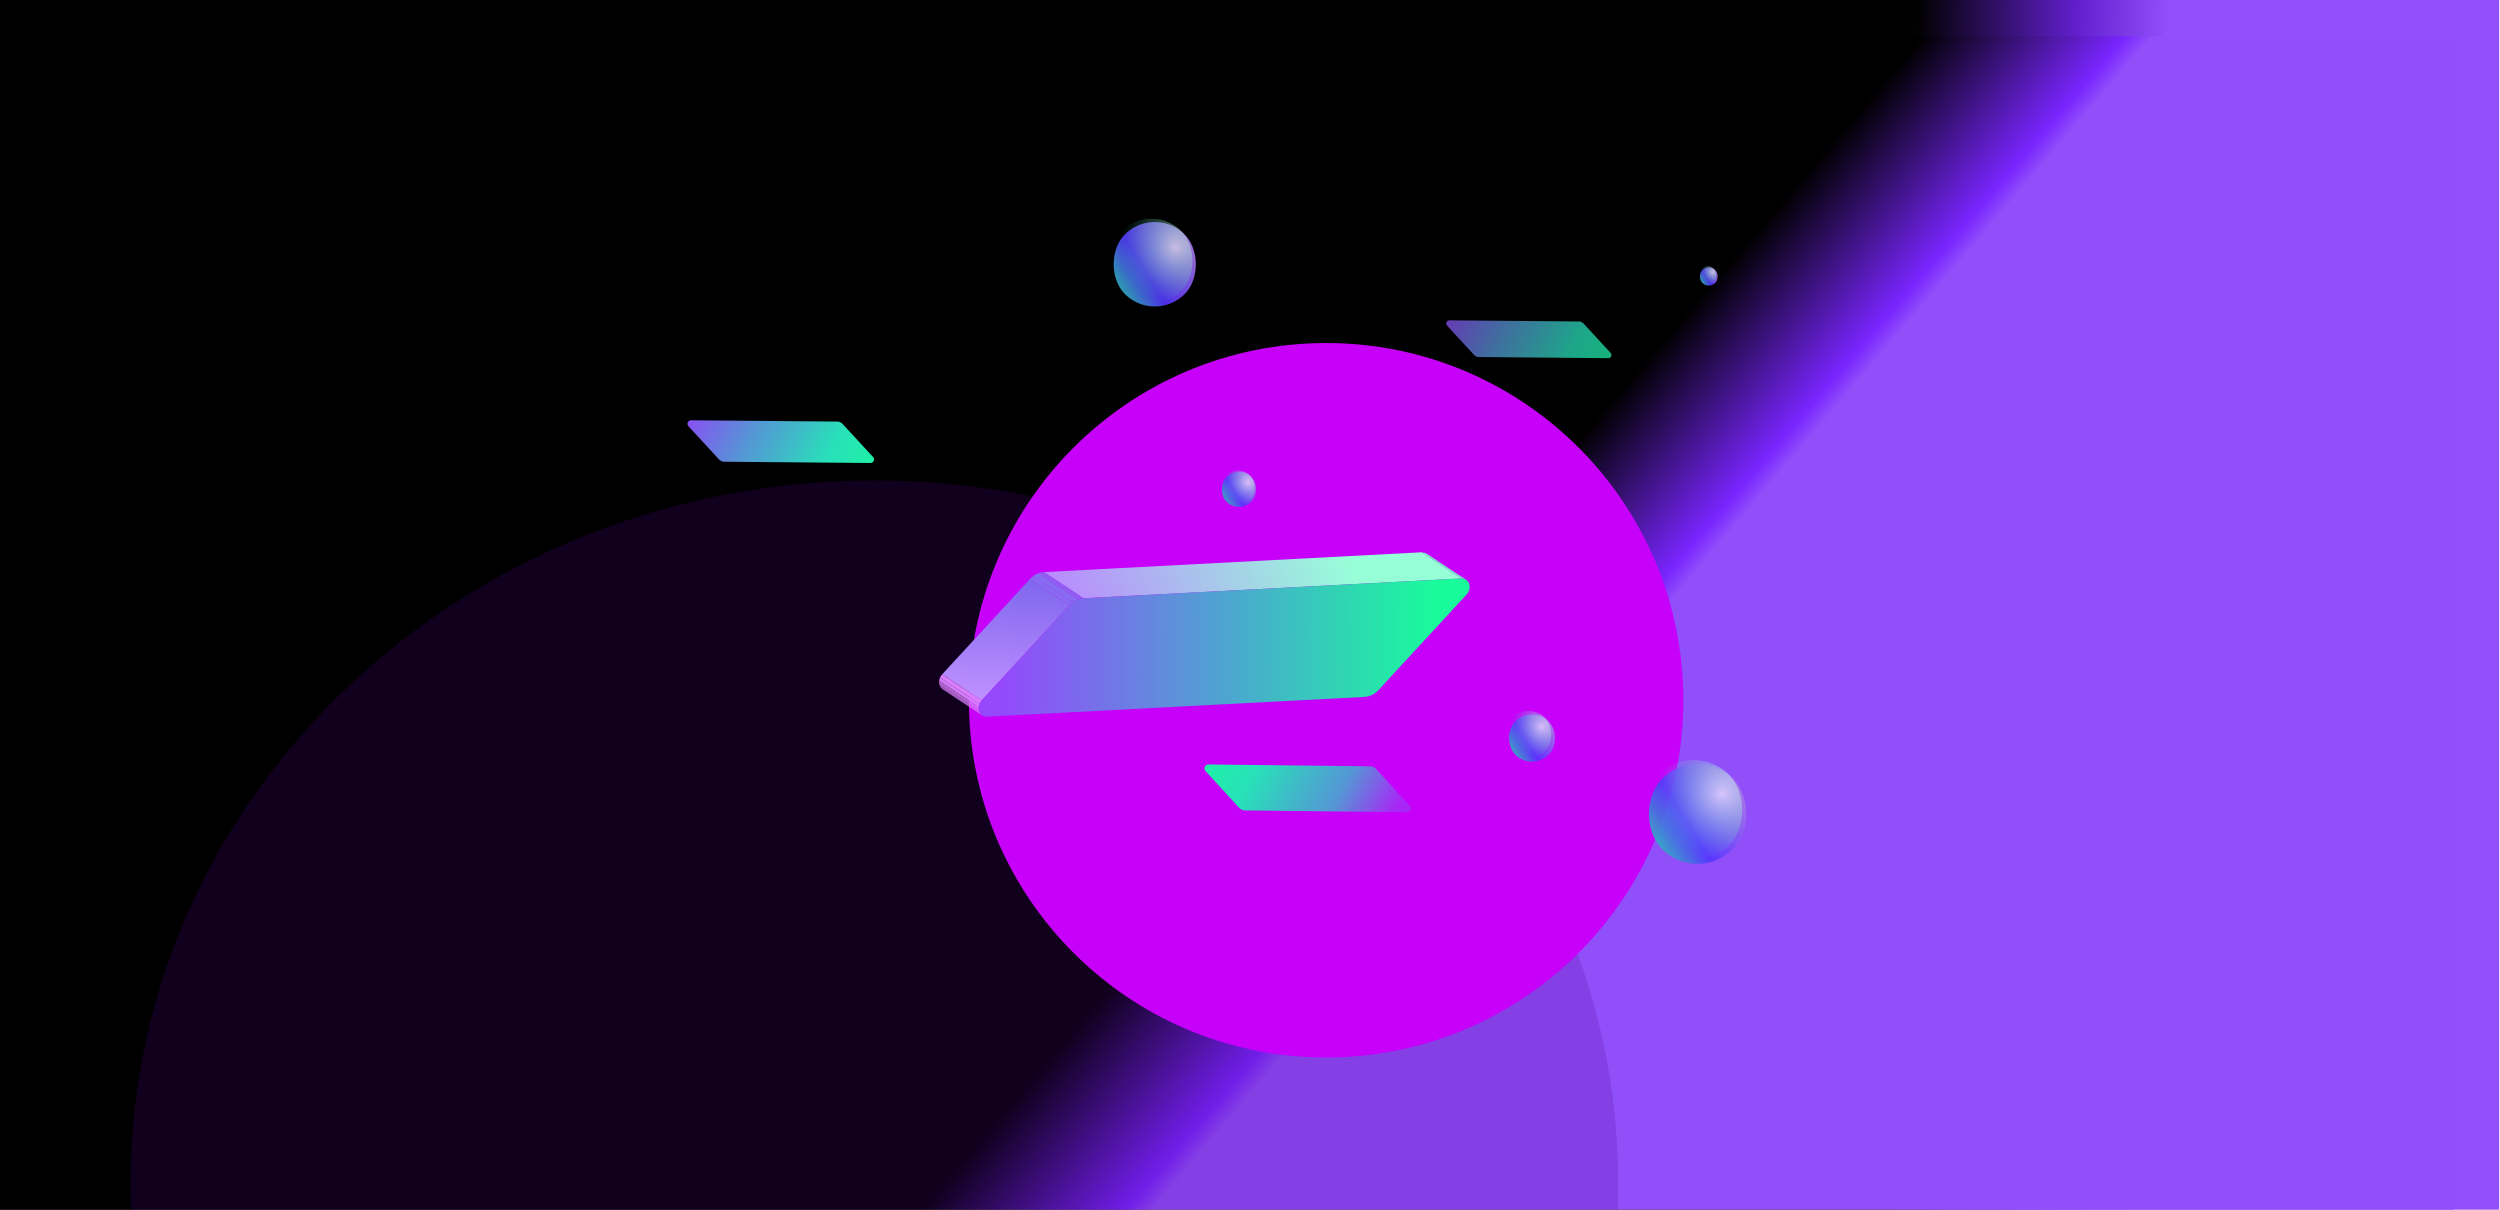 <svg xmlns="http://www.w3.org/2000/svg" xmlns:xlink="http://www.w3.org/1999/xlink" width="2201" height="1065" fill="none" xmlns:v="https://vecta.io/nano"><style><![CDATA[.B{color-interpolation-filters:sRGB}.C{flood-opacity:0}.D{opacity:.9}.E{opacity:.7}]]></style><g clip-path="url(#h)"><path fill="url(#P)" d="M0 0h2200.29v1065H0z"/><path d="M-40 32h2200.29v1095.56H-40V32z" fill="url(#Q)"/><g opacity=".2" filter="url(#A)"><path d="M1424.63 1041.76c0 341.73-115.37 556.49-762.314 787.87C337.204 1884.04 115 1383.49 115 1041.76S408.17 423 769.813 423s654.817 277.029 654.817 618.76z" fill="#510191"/></g><g filter="url(#B)"><circle cx="1167.5" cy="616.5" r="314.5" fill="#c600f9"/></g><g clip-path="url(#i)"><g fill="#73fcc2"><path d="M1286.29 509.284l-34.76-23.052 3.17.668 34.76 23.051-3.16-.667"/><path d="M1289.46 509.952L1254.7 486.9l.91.274 34.77 23.052c-.18-.074-.45-.159-.92-.274"/><path d="M1290.37 510.225l-34.76-23.051a2.03 2.03 0 0 1 .31.162l34.77 23.052c-.08-.052-.17-.105-.31-.163"/></g><path d="M953.877 526.706l-34.766-23.052 332.419-17.42 34.76 23.051-332.413 17.421z" fill="url(#R)"/><g fill="#876cf1"><path d="M941.513 532.851L906.747 509.8c.835-.908 1.743-1.736 2.707-2.465l34.766 23.052c-.964.732-1.872 1.556-2.707 2.464z"/><path d="M944.22 530.387l-34.766-23.052a19.27 19.27 0 0 1 3.051-1.898l1.668-.729 34.766 23.052-1.668.728c-1.063.53-2.087 1.167-3.051 1.899"/><path d="M948.939 527.764l-34.766-23.052 1.261-.422 34.766 23.051-1.261.423"/><path d="M950.199 527.341l-34.766-23.052 1.238-.311 34.766 23.052-1.238.311z"/><path d="M951.434 527.031l-34.766-23.052 1.235-.211 34.766 23.051-1.235.212"/><path d="M952.669 526.814l-34.766-23.051 1.207-.114 34.766 23.051-1.207.114z"/></g><g fill="#d87dfb"><path d="M864.742 629.845l-34.763-23.051-.103-.07c-.688-.474-1.281-1.074-1.756-1.771l34.766 23.052a6.72 6.72 0 0 0 1.756 1.77l.103.071"/><path d="M862.883 628.001l-34.766-23.048a7.3 7.3 0 0 1-.511-.881l34.766 23.052c.151.31.322.602.511.88"/><path d="M862.369 627.122l-34.762-23.052c-.118-.239-.222-.487-.316-.744l34.766 23.052a7.69 7.69 0 0 0 .316.744"/><path d="M862.054 626.378l-34.763-23.052-.082-.236-.105-.358 34.766 23.052.105.358.082.236"/><path d="M861.867 625.781l-34.763-23.048-.138-.635 34.766 23.051.138.635"/><path d="M861.729 625.145l-34.763-23.052-.073-.484 34.766 23.052.073.484"/><path d="M861.659 624.659l-34.766-23.048-.065-1.029 34.766 23.052.065 1.028"/><path d="M861.594 623.634l-34.766-23.052.007-.561 34.766 23.052-.007.561"/><path d="M861.598 623.07l-34.763-23.051.007-.074 34.766 23.052-.007.073"/></g><path d="M864.302 616.681l-34.765-23.051 77.21-83.829 34.766 23.052-77.211 83.828z" fill="url(#S)"/><path d="M1290.69 510.398c1.27.847 2.22 2.111 2.73 3.637s.55 3.243.13 4.939c-.43 1.699-1.3 3.295-2.51 4.59l-77.28 83.831c-1.67 1.82-3.64 3.304-5.77 4.363s-4.37 1.667-6.6 1.785l-332.414 17.421c-1.586.081-3.092-.332-4.337-1.19s-2.171-2.116-2.668-3.635c-.155-.475-.25-.97-.316-1.476-.072-.833-.078-1.247-.054-1.664.062-.863.134-1.308.244-1.754a10.51 10.51 0 0 1 2.455-4.562l77.214-83.831c1.672-1.819 3.632-3.303 5.758-4.363s4.377-1.666 6.605-1.785l332.413-17.421c3.77.73 4.09.907 4.4 1.115z" fill="url(#T)"/><g fill="#d87dfb"><path d="M861.601 622.997l-34.767-23.049.075-.813 34.766 23.052-.075.813"/><path d="M861.678 622.188l-34.766-23.052a7.53 7.53 0 0 1 .17-.944c.125-.505.288-1.001.488-1.483l34.766 23.051a10.43 10.43 0 0 0-.488 1.484c-.07.281-.123.56-.17.944"/><path d="M862.336 619.759l-34.766-23.048c.466-1.124 1.136-2.176 1.967-3.081l34.766 23.051a10.56 10.56 0 0 0-1.967 3.081"/></g></g><g filter="url(#C)" class="D"><g filter="url(#D)"><rect x="1487.42" y="650.988" width="87.969" height="87.969" rx="43.985" transform="rotate(41.624 1487.42 650.988)" fill="url(#U)"/></g><rect x="1487.42" y="650.988" width="87.969" height="87.969" rx="43.985" transform="rotate(41.624 1487.42 650.988)" fill="url(#V)" class="E"/></g><g filter="url(#E)" class="D"><g filter="url(#F)"><rect x="1010.6" y="177.215" width="74.347" height="74.347" rx="37.173" transform="rotate(41.624 1010.6 177.215)" fill="url(#W)"/></g><rect x="1010.6" y="177.215" width="74.347" height="74.347" rx="37.173" transform="rotate(41.624 1010.6 177.215)" fill="url(#X)" class="E"/></g><g filter="url(#G)" class="D"><g filter="url(#H)"><rect x="1088.28" y="407.752" width="30.908" height="30.908" rx="15.454" transform="rotate(41.624 1088.28 407.752)" fill="url(#Y)"/></g><rect x="1088.28" y="407.752" width="30.908" height="30.908" rx="15.454" transform="rotate(41.624 1088.28 407.752)" fill="url(#Z)" class="E"/></g><g filter="url(#I)" class="D"><g filter="url(#J)"><rect x="1502.52" y="230.906" width="15.982" height="15.982" rx="7.991" transform="rotate(41.624 1502.52 230.906)" fill="url(#a)"/></g><rect x="1502.52" y="230.906" width="15.982" height="15.982" rx="7.991" transform="rotate(41.624 1502.52 230.906)" fill="url(#b)" class="E"/></g><g filter="url(#K)" class="D"><g filter="url(#L)"><rect x="1343.9" y="617.352" width="41.471" height="41.471" rx="20.735" transform="rotate(41.624 1343.9 617.352)" fill="url(#c)"/></g><rect x="1343.9" y="617.352" width="41.471" height="41.471" rx="20.735" transform="rotate(41.624 1343.9 617.352)" fill="url(#d)" class="E"/></g><g opacity=".74" filter="url(#M)"><path d="M1276.07 282.025l114 .994c.77.007 1.53.17 2.23.479s1.32.76 1.84 1.322l23.83 25.858c.37.399.61.896.7 1.43.08.534.01 1.081-.21 1.575s-.58.914-1.04 1.207-.99.446-1.53.441l-114-.995c-.77-.008-1.52-.172-2.22-.481a5.5 5.5 0 0 1-1.84-1.319l-23.84-25.859c-.37-.398-.61-.894-.7-1.428a2.75 2.75 0 0 1 .21-1.574 2.81 2.81 0 0 1 1.03-1.207c.46-.293.99-.447 1.54-.443z" fill="url(#e)"/></g><g filter="url(#N)"><path d="M608.461 370.027l128.702 1.123a6.33 6.33 0 0 1 2.51.541c.79.349 1.5.857 2.085 1.491l26.896 29.192a3.13 3.13 0 0 1 .788 1.614c.099.602.018 1.221-.231 1.779s-.658 1.031-1.175 1.361a3.15 3.15 0 0 1-1.732.498l-128.695-1.123c-.863-.009-1.715-.194-2.503-.543a6.3 6.3 0 0 1-2.078-1.489l-26.911-29.191c-.414-.45-.688-1.011-.787-1.613s-.019-1.219.229-1.777.656-1.031 1.172-1.362a3.16 3.16 0 0 1 1.73-.501z" fill="url(#f)"/></g><g filter="url(#O)"><path d="M1238.53 715.1l-142.44-1.608a7.04 7.04 0 0 1-2.78-.606c-.87-.389-1.66-.953-2.3-1.656l-29.68-32.385c-.46-.499-.76-1.121-.87-1.788s-.02-1.351.26-1.968a3.5 3.5 0 0 1 1.3-1.504c.57-.364 1.24-.554 1.92-.546l142.43 1.608a7.01 7.01 0 0 1 2.77.609c.87.389 1.65.952 2.3 1.653l29.7 32.384a3.53 3.53 0 0 1 .86 1.787 3.41 3.41 0 0 1-.26 1.967c-.27.616-.73 1.139-1.3 1.504s-1.23.555-1.91.549z" fill="url(#g)"/></g></g><defs><filter id="A" x="-158.65" y="149.35" width="1856.92" height="1958.02" filterUnits="userSpaceOnUse" class="B"><feFlood class="C"/><feBlend in="SourceGraphic"/><feGaussianBlur stdDeviation="136.825"/></filter><filter id="B" x="367.286" y="-183.714" width="1600.43" height="1600.43" filterUnits="userSpaceOnUse" class="B"><feFlood class="C"/><feBlend in="SourceGraphic"/><feGaussianBlur stdDeviation="242.857"/></filter><filter id="C" x="1433.1" y="655.1" width="115.97" height="115.969" filterUnits="userSpaceOnUse" class="B"><feFlood class="C"/><feBlend in="SourceGraphic"/><feGaussianBlur stdDeviation="7"/></filter><filter id="D" x="1431.39" y="653.388" width="126.375" height="126.374" filterUnits="userSpaceOnUse" class="B"><feFlood result="A" class="C"/><feColorMatrix in="SourceAlpha" values="0 0 0 0 0 0 0 0 0 0 0 0 0 0 0 0 0 0 127 0" result="B"/><feOffset dx="3.491" dy="3.491"/><feGaussianBlur stdDeviation="9.601"/><feComposite in2="B" operator="out"/><feColorMatrix values="0 0 0 0 0.553 0 0 0 0 0.31 0 0 0 0 0.969 0 0 0 0.21 0"/><feBlend in2="A"/><feBlend in="SourceGraphic"/></filter><filter id="E" x="964.719" y="180.719" width="97.953" height="97.954" filterUnits="userSpaceOnUse" class="B"><feFlood class="C"/><feBlend in="SourceGraphic"/><feGaussianBlur stdDeviation="5.901"/></filter><filter id="F" x="963.243" y="179.243" width="106.805" height="106.806" filterUnits="userSpaceOnUse" class="B"><feFlood result="A" class="C"/><feColorMatrix in="SourceAlpha" values="0 0 0 0 0 0 0 0 0 0 0 0 0 0 0 0 0 0 127 0" result="B"/><feOffset dx="2.951" dy="2.951"/><feGaussianBlur stdDeviation="8.115"/><feComposite in2="B" operator="out"/><feColorMatrix values="0 0 0 0 0.553 0 0 0 0 0.31 0 0 0 0 0.969 0 0 0 0.21 0"/><feBlend in2="A"/><feBlend in="SourceGraphic"/></filter><filter id="G" x="1069.21" y="409.209" width="40.722" height="40.722" filterUnits="userSpaceOnUse" class="B"><feFlood class="C"/><feBlend in="SourceGraphic"/><feGaussianBlur stdDeviation="2.453"/></filter><filter id="H" x="1068.6" y="408.595" width="44.402" height="44.402" filterUnits="userSpaceOnUse" class="B"><feFlood result="A" class="C"/><feColorMatrix in="SourceAlpha" values="0 0 0 0 0 0 0 0 0 0 0 0 0 0 0 0 0 0 127 0" result="B"/><feOffset dx="1.227" dy="1.227"/><feGaussianBlur stdDeviation="3.373"/><feComposite in2="B" operator="out"/><feColorMatrix values="0 0 0 0 0.553 0 0 0 0 0.31 0 0 0 0 0.969 0 0 0 0.21 0"/><feBlend in2="A"/><feBlend in="SourceGraphic"/></filter><filter id="I" x="1490.29" y="229.291" width="25.795" height="25.794" filterUnits="userSpaceOnUse" class="B"><feFlood class="C"/><feBlend in="SourceGraphic"/><feGaussianBlur stdDeviation="2.453"/></filter><filter id="J" x="1489.68" y="228.677" width="29.475" height="29.474" filterUnits="userSpaceOnUse" class="B"><feFlood result="A" class="C"/><feColorMatrix in="SourceAlpha" values="0 0 0 0 0 0 0 0 0 0 0 0 0 0 0 0 0 0 127 0" result="B"/><feOffset dx="1.227" dy="1.227"/><feGaussianBlur stdDeviation="3.373"/><feComposite in2="B" operator="out"/><feColorMatrix values="0 0 0 0 0.553 0 0 0 0 0.31 0 0 0 0 0.969 0 0 0 0.21 0"/><feBlend in2="A"/><feBlend in="SourceGraphic"/></filter><filter id="K" x="1310.86" y="611.863" width="69.523" height="69.522" filterUnits="userSpaceOnUse" class="B"><feFlood class="C"/><feBlend in="SourceGraphic"/><feGaussianBlur stdDeviation="7.013"/></filter><filter id="L" x="1310.56" y="611.565" width="76.486" height="76.485" filterUnits="userSpaceOnUse" class="B"><feFlood result="A" class="C"/><feColorMatrix in="SourceAlpha" values="0 0 0 0 0 0 0 0 0 0 0 0 0 0 0 0 0 0 127 0" result="B"/><feOffset dx="3.183" dy="3.183"/><feGaussianBlur stdDeviation="8.754"/><feComposite in2="B" operator="out"/><feColorMatrix values="0 0 0 0 0.553 0 0 0 0 0.31 0 0 0 0 0.969 0 0 0 0.21 0"/><feBlend in2="A"/><feBlend in="SourceGraphic"/></filter><filter id="M" x="1255.51" y="264.275" width="180.946" height="68.805" filterUnits="userSpaceOnUse" class="B"><feFlood class="C"/><feBlend in="SourceGraphic"/><feGaussianBlur stdDeviation="8.875"/></filter><filter id="N" x="587.539" y="352.277" width="199.693" height="73.1" filterUnits="userSpaceOnUse" class="B"><feFlood class="C"/><feBlend in="SourceGraphic"/><feGaussianBlur stdDeviation="8.875"/></filter><filter id="O" x="1042.66" y="655.289" width="217.133" height="77.561" filterUnits="userSpaceOnUse" class="B"><feFlood class="C"/><feBlend in="SourceGraphic"/><feGaussianBlur stdDeviation="8.875"/></filter><linearGradient id="P" x1="0" y1="469" x2="2232" y2="532" xlink:href="#j"><stop offset=".75" stop-color="#010101"/><stop offset=".813" stop-color="#621fce"/><stop offset=".849" stop-color="#9250fb"/></linearGradient><linearGradient id="Q" x1="399.5" y1="558.28" x2="1006" y2="1075.28" xlink:href="#j"><stop/><stop offset=".806"/><stop offset=".977" stop-color="#7925fe"/><stop offset="1" stop-color="#914ffa"/></linearGradient><linearGradient id="R" x1="1179.26" y1="470.874" x2="944.139" y2="577.947" xlink:href="#j"><stop stop-color="#97ffd8"/><stop offset="1" stop-color="#bb86ff"/></linearGradient><linearGradient id="S" x1="890.326" y1="508.365" x2="880.724" y2="618.118" xlink:href="#j"><stop stop-color="#7f66ee"/><stop offset="1" stop-color="#c091ff"/></linearGradient><linearGradient id="T" x1="1264.65" y1="573.875" x2="877.357" y2="575.815" xlink:href="#j"><stop stop-color="#19fb9b"/><stop offset=".439" stop-color="#48accd"/><stop offset="1" stop-color="#9548fc"/></linearGradient><linearGradient id="U" x1="1585.35" y1="602.687" x2="1531.07" y2="785.403" xlink:href="#j"><stop stop-color="#ffc1cf"/><stop offset=".608" stop-color="#53f"/><stop offset=".885" stop-color="#19fb9b"/></linearGradient><radialGradient id="V" cx="0" cy="0" r="1" gradientTransform="translate(1540.63 667.747) rotate(111.462) scale(58.335)" xlink:href="#j"><stop stop-color="#fff"/><stop offset="1" stop-color="#25e6b3" stop-opacity="0"/></radialGradient><linearGradient id="W" x1="1093.37" y1="136.394" x2="1047.49" y2="290.815" xlink:href="#j"><stop stop-color="#ffc1cf"/><stop offset=".608" stop-color="#53f"/><stop offset=".885" stop-color="#19fb9b"/></linearGradient><radialGradient id="X" cx="0" cy="0" r="1" gradientTransform="translate(1055.57 191.378) rotate(111.462) scale(49.301)" xlink:href="#j"><stop stop-color="#fff"/><stop offset="1" stop-color="#25e6b3" stop-opacity="0"/></radialGradient><linearGradient id="Y" x1="1122.69" y1="390.782" x2="1103.62" y2="454.978" xlink:href="#j"><stop stop-color="#ffc1cf"/><stop offset=".608" stop-color="#53f"/><stop offset=".885" stop-color="#19fb9b"/></linearGradient><radialGradient id="Z" cx="0" cy="0" r="1" gradientTransform="translate(1106.98 413.64) rotate(111.462) scale(20.496)" xlink:href="#j"><stop stop-color="#fff"/><stop offset="1" stop-color="#25e6b3" stop-opacity="0"/></radialGradient><linearGradient id="a" x1="1520.31" y1="222.131" x2="1510.45" y2="255.326" xlink:href="#j"><stop stop-color="#ffc1cf"/><stop offset=".608" stop-color="#53f"/><stop offset=".885" stop-color="#19fb9b"/></linearGradient><radialGradient id="b" cx="0" cy="0" r="1" gradientTransform="translate(1512.19 233.951) rotate(111.462) scale(10.598)" xlink:href="#j"><stop stop-color="#fff"/><stop offset="1" stop-color="#25e6b3" stop-opacity="0"/></radialGradient><linearGradient id="c" x1="1390.06" y1="594.582" x2="1364.48" y2="680.718" xlink:href="#j"><stop stop-color="#ffc1cf"/><stop offset=".608" stop-color="#53f"/><stop offset=".885" stop-color="#19fb9b"/></linearGradient><radialGradient id="d" cx="0" cy="0" r="1" gradientTransform="translate(1368.98 625.252) rotate(111.462) scale(27.5)" xlink:href="#j"><stop stop-color="#fff"/><stop offset="1" stop-color="#25e6b3" stop-opacity="0"/></radialGradient><linearGradient id="e" x1="1218.48" y1="230.494" x2="1436.56" y2="343.393" xlink:href="#j"><stop offset=".08" stop-color="#9945ff"/><stop offset=".3" stop-color="#8752f3"/><stop offset=".5" stop-color="#5497d5"/><stop offset=".6" stop-color="#43b4ca"/><stop offset=".742" stop-color="#28e0b9"/><stop offset=".97" stop-color="#19fb9b"/></linearGradient><linearGradient id="f" x1="543.452" y1="311.854" x2="789.645" y2="439.305" xlink:href="#j"><stop offset=".08" stop-color="#9945ff"/><stop offset=".3" stop-color="#8752f3"/><stop offset=".5" stop-color="#5497d5"/><stop offset=".6" stop-color="#43b4ca"/><stop offset=".742" stop-color="#28e0b9"/><stop offset=".97" stop-color="#19fb9b"/></linearGradient><linearGradient id="g" x1="1310.31" y1="779.667" x2="1038.2" y2="637.912" xlink:href="#j"><stop offset=".336" stop-color="#a927f6"/><stop offset=".5" stop-color="#5497d5"/><stop offset=".6" stop-color="#43b4ca"/><stop offset=".742" stop-color="#28e0b9"/><stop offset=".97" stop-color="#19fb9b"/></linearGradient><clipPath id="h"><path fill="#fff" d="M0 0h2200.29v1065H0z"/></clipPath><clipPath id="i"><path fill="#fff" transform="matrix(.996 .087 -.087 .996 839.358 449.264)" d="M0 0h459v179H0z"/></clipPath><linearGradient id="j" gradientUnits="userSpaceOnUse"/></defs></svg>
